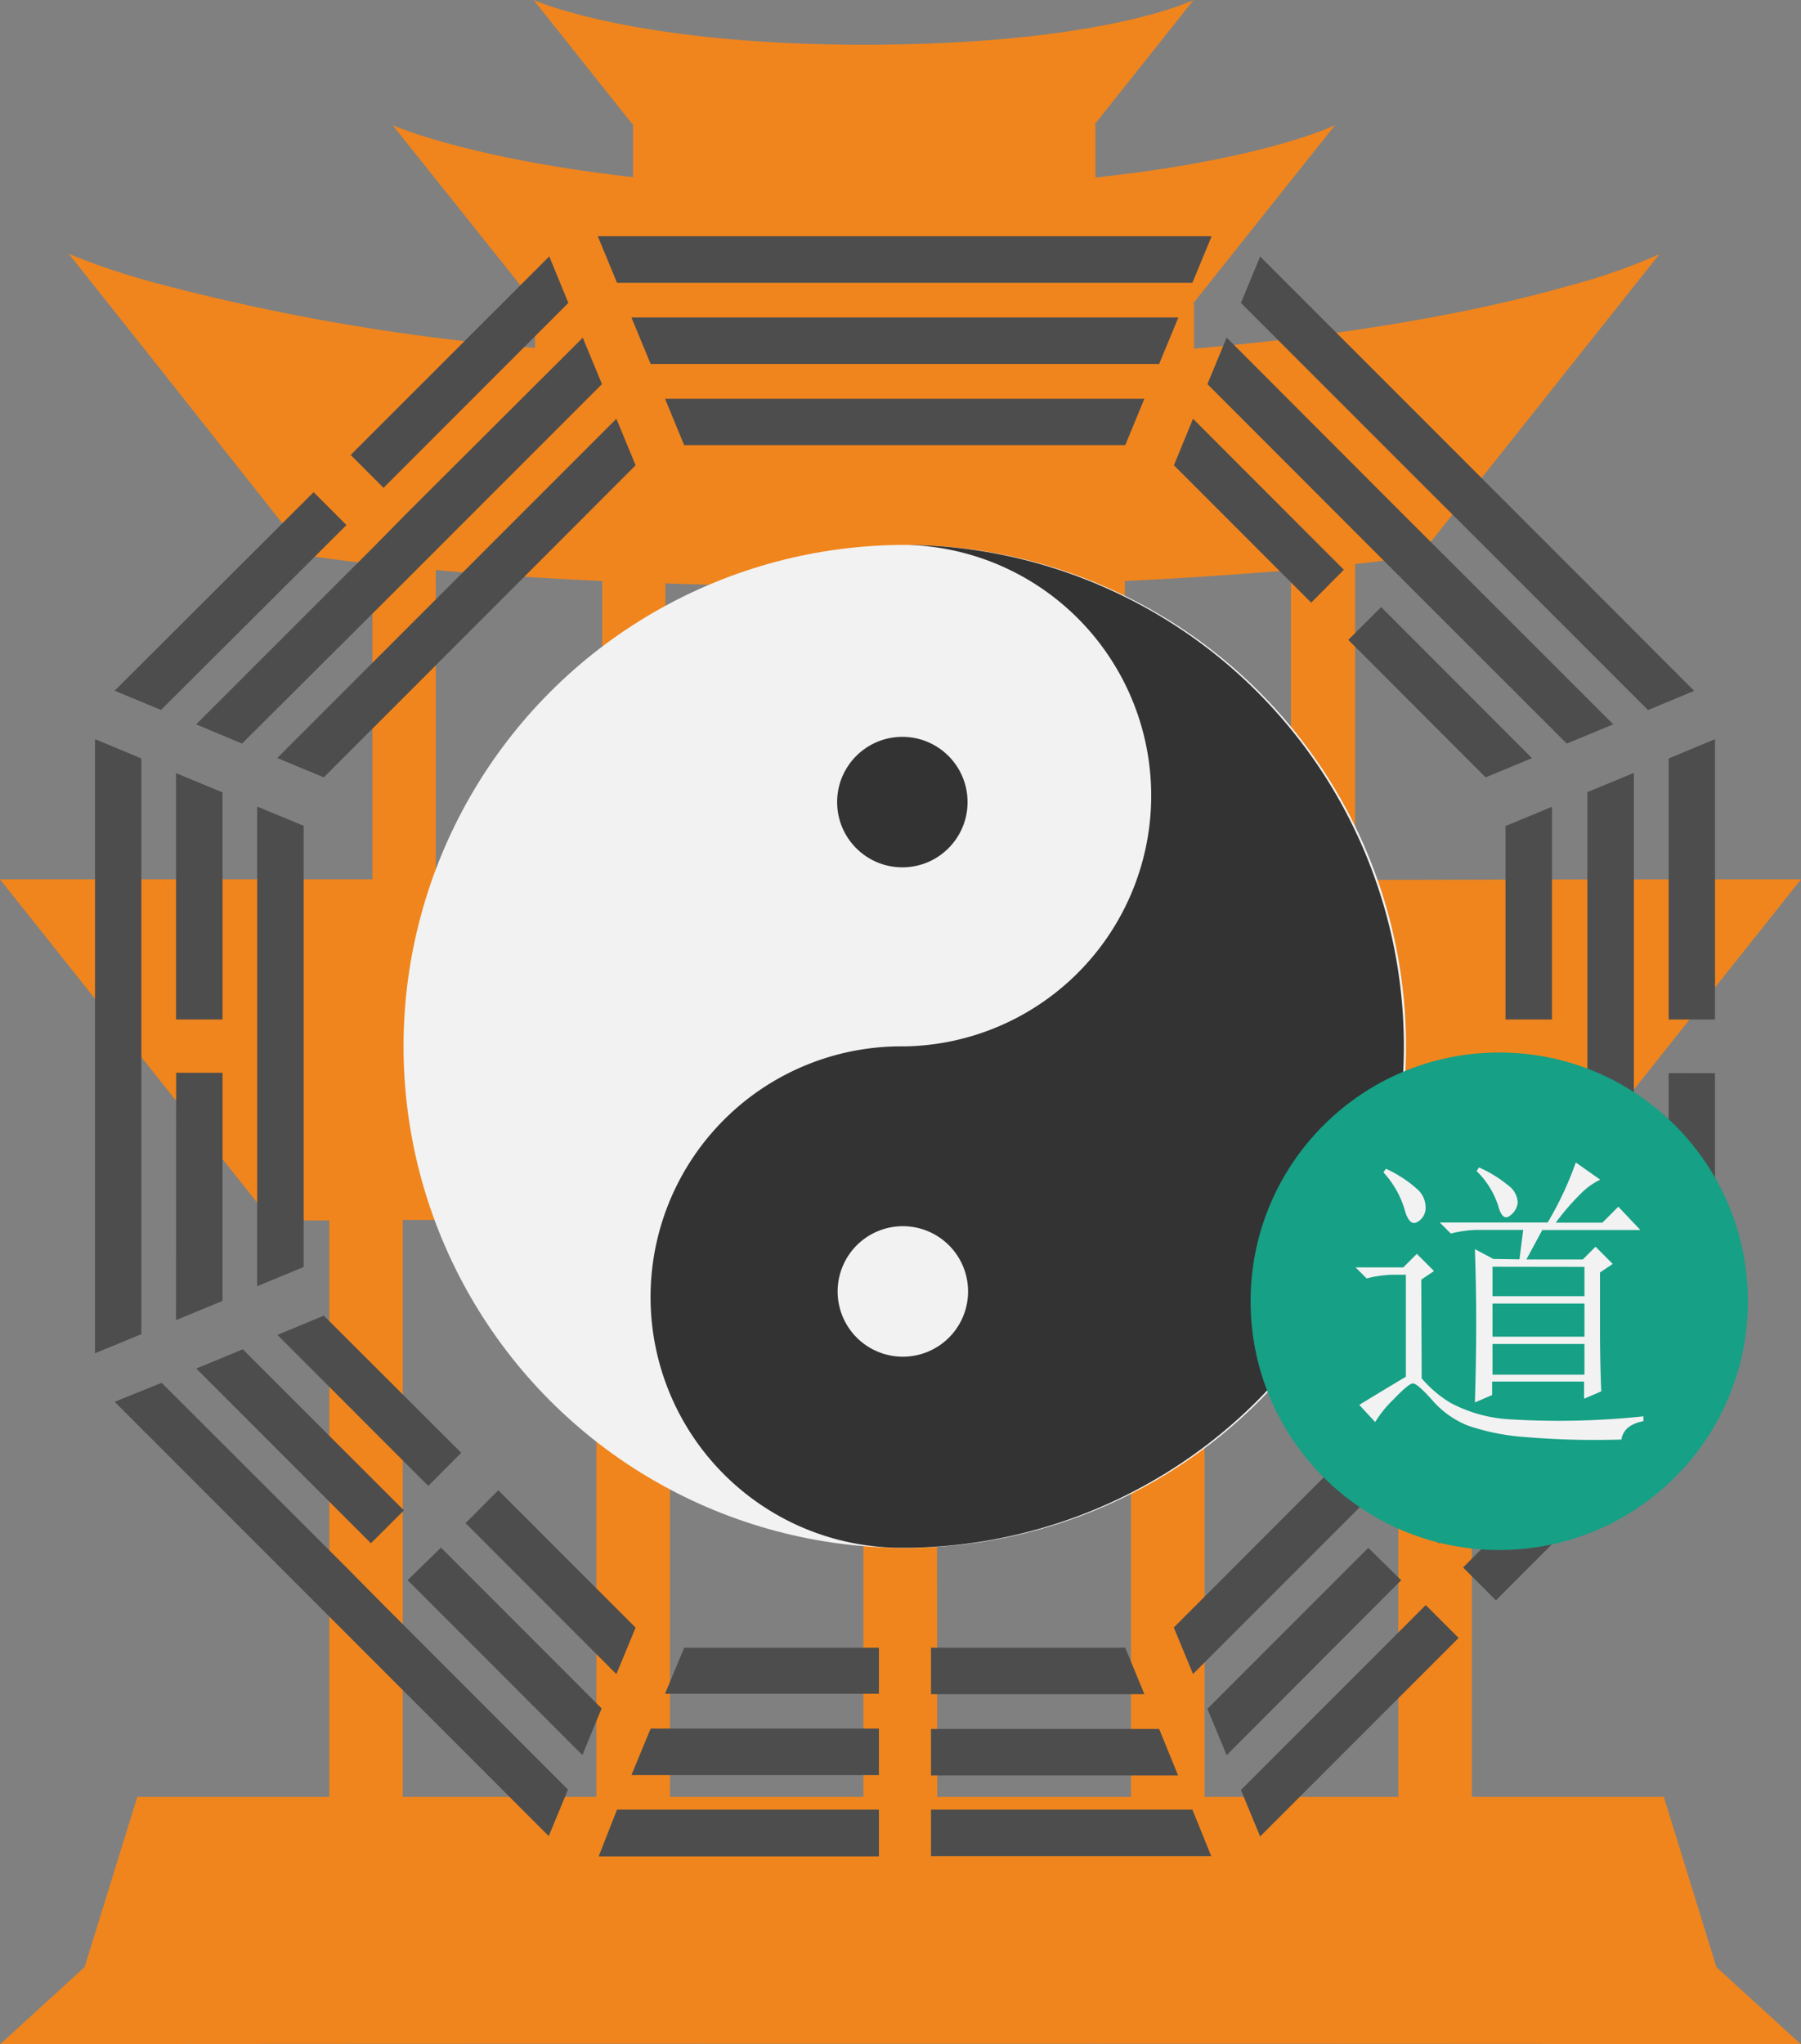 <svg xmlns="http://www.w3.org/2000/svg" viewBox="0 0 141.39 160.42"><rect x="0" y="0" width="141.39" height="160.42" fill="#808080" stroke="none"/><title>Depositphotos_60561303_04</title><g data-name="Layer 2"><g data-name="Layer 1"><path d="M130.62 141h-15.07V95.77h4.55l14.66-18.43 6.63-8.34c-.05 0-14.95 0-35 .05V44.26c3.39-.38 5.08-.66 5.08-.66l12.94-16.28 5.86-7.37a47.3 47.3 0 0 1-7.15 2.49c-5.77 1.64-15.29 3.7-29.38 4.92v-3.54h-.08l11.15-14S99.4 12.49 86 13.93V9.81h-.1L93.7 0s-7.07 3.51-25.9 3.51C49.68 3.51 41.89 0 41.89 0l7.81 9.81v4.09c-13-1.46-18.88-4.08-18.88-4.08l11.18 14v3.48a167.64 167.64 0 0 1-29.42-5 56.68 56.68 0 0 1-7.18-2.38l5.86 7.37L24.17 43.6s1.7.28 5.07.65V69H0l6.64 8.35L21.3 95.77h4.55V141H10.78l-4.14 13.36L0 160.42c.18-.06 141.23-.06 141.39 0l-6.64-6.06zm-20.84 0H94.57V95.77h15.21zm-42-45.21V141H52.6V95.77zm5.76 0h15.25V141H73.58zm27.81-51V69H88.31V45.59c5.27-.24 9.62-.59 13.07-.84zm-18 1V69H70.27V46q7.18 0 13.08-.22zm-18 .24V69H52.24V45.78c3.95.13 8.3.22 13.08.22zm-31.14-1.3c3.47.31 7.82.62 13.07.86V69H34.21zm-2.59 51h15.2V141h-15.2z" fill="#f0851d"/><circle cx="71.03" cy="82.11" r="39.35" fill="#f2f2f2"/><circle cx="70.84" cy="62.94" r="5.12" fill="#333"/><path d="M71.53 42.77A19.68 19.68 0 0 1 71 82.11a19.67 19.67 0 0 0-.51 39.34h1a39.35 39.35 0 0 0 0-78.69zm-.69 63.69a5.12 5.12 0 1 1 5.16-5.13 5.12 5.12 0 0 1-5.16 5.13z" fill="#333"/><path d="M69 22.19h24.61l1.51-3.65H46.93l1.51 3.65zm0 6.37h22l1.51-3.65H49.57l1.51 3.65zm0 6.37h19.34l1.5-3.64H52.21l1.5 3.64zM44.62 23.77l-1.5-3.65L27.53 35.7l2.58 2.58zM27.2 41.2l-2.58-2.58L9 54.2l3.64 1.51zm21.19-8.34L36.54 44.71l-2.92 2.92-11.85 11.85L25.42 61l10.79-10.79 2.92-2.92L49.9 36.51zM23.84 84.18V64.8l-3.65-1.51v37.64l3.65-1.51zm-6.37-22l-3.65-1.51V80h3.65zm-3.65 41.41l3.65-1.51v-17.9h-3.64zM11.1 84.18V59.52L7.46 58v48.19l3.64-1.5zm23.52 37.26L32 124l13.72 13.72 1.51-3.66zm-2.91-2.92l-12.65-12.64-3.65 1.51 13.71 13.71zm4.84 1l11.84 11.85 1.51-3.65-10.78-10.78zm-.34-5.52l-10.79-10.76-3.64 1.51 11.84 11.85zm36.88 15.3v3.64h16.75l-1.5-3.64zM91 135.67H73.09v3.65h19.4zm-44 10h22V142H48.44zM73.09 142v3.65h22L93.61 142zm-20.88-9.09H69v-3.61H53.71zm-2.64 6.38H69v-3.65H51.08zm55.95-19.79l2.92-2.92 11.85-11.85-3.65-1.51L105.85 114l-2.92 2.92-10.78 10.79 1.51 3.65zm21.12-12.13l-3.64-1.49-12.64 12.64 2.58 2.58zM114.86 123l2.58 2.58L133 110l-3.65-1.51zm-17.44 17.46l1.51 3.65 15.58-15.58-2.58-2.58zm10-19l-12.63 12.63 1.51 3.64L110 124zm14.42-58.15l-3.65 1.51V80h3.65zm-3.65 36.13l3.65 1.51V84.18h-3.65zm12.81 5.27l3.64 1.5v-22H131zm0-45.19V80h3.64V58zm-2.73 24.66V60.65l-3.65 1.51v39.9l3.65 1.51zm-20.84-41.39l2.92 2.92L123 58.35l3.65-1.51-13.72-13.71-2.93-2.92-13.7-13.72-1.51 3.65zm-1.58 7.42L116.63 61l3.64-1.51-11.84-11.85zm-.35-5.5L93.66 32.86l-1.5 3.65 10.78 10.78zm-76.38-1.58L15.4 56.84l3.6 1.51L31.7 45.7l2.92-2.92 12.64-12.64-1.51-3.64L32 40.21zM27.2 123l-14.51-14.49L9 110l15.58 15.58 2.92 2.92 15.58 15.58 1.51-3.65-14.47-14.48zm87.66-81.8l14.52 14.52 3.62-1.51-15.57-15.58-2.92-2.92-15.58-15.58-1.51 3.64 14.52 14.52z" fill="#4d4d4d"/><circle cx="117.7" cy="102.11" r="19.52" fill="#16a085"/><path d="M115.92 91.9l.19-.29a9.52 9.52 0 0 1 2.27 1.39 1.76 1.76 0 0 1 .77 1.35 1.43 1.43 0 0 1-.63 1.06q-.58.43-.91-.82a6.7 6.7 0 0 0-1.68-2.69zm1.25 7.5v2.31h7.22v-2.3zm0 2.89v2.6h7.22v-2.6zm0 3.17v2.41h7.22v-2.41zm2.12-6.64l.29-2.31h-3.37a8.76 8.76 0 0 0-2.31.29l-.87-.87h8.47a26.26 26.26 0 0 0 2.21-4.71l1.92 1.35a5.39 5.39 0 0 0-1.49 1.06 18.6 18.6 0 0 0-2 2.31h3.66l1.25-1.25 1.73 1.83h-7.7l-1.25 2.31h4.43l1-1 1.35 1.35-1 .67v4.33q0 2.69.1 5l-1.35.58v-1.35h-7.22v1.06l-1.35.58q.1-3.37.1-6.21t-.1-5.82l1.44.77zM108.61 92l.19-.29a9.79 9.79 0 0 1 2.45 1.59 1.93 1.93 0 0 1 .67 1.49 1.26 1.26 0 0 1-.67 1.11q-.63.34-1-1.06a7.44 7.44 0 0 0-1.64-2.84zm3 16.16a9.4 9.4 0 0 0 2.26 1.92 11.23 11.23 0 0 0 4.76 1.3 63.34 63.34 0 0 0 10.39-.24v.38q-1.54.29-1.73 1.44a65.8 65.8 0 0 1-7.5-.19 17.71 17.71 0 0 1-4.57-.91 7.29 7.29 0 0 1-2.79-2q-1.2-1.35-1.54-1.3t-1.49 1.25a9 9 0 0 0-1.44 1.78l-1.25-1.35q1.64-1 3.66-2.21v-8h-.77a8.76 8.76 0 0 0-2.31.29l-.87-.87h3.75l1.06-1.06 1.35 1.35-1 .67z" fill="#f2f2f2"/></g></g></svg>